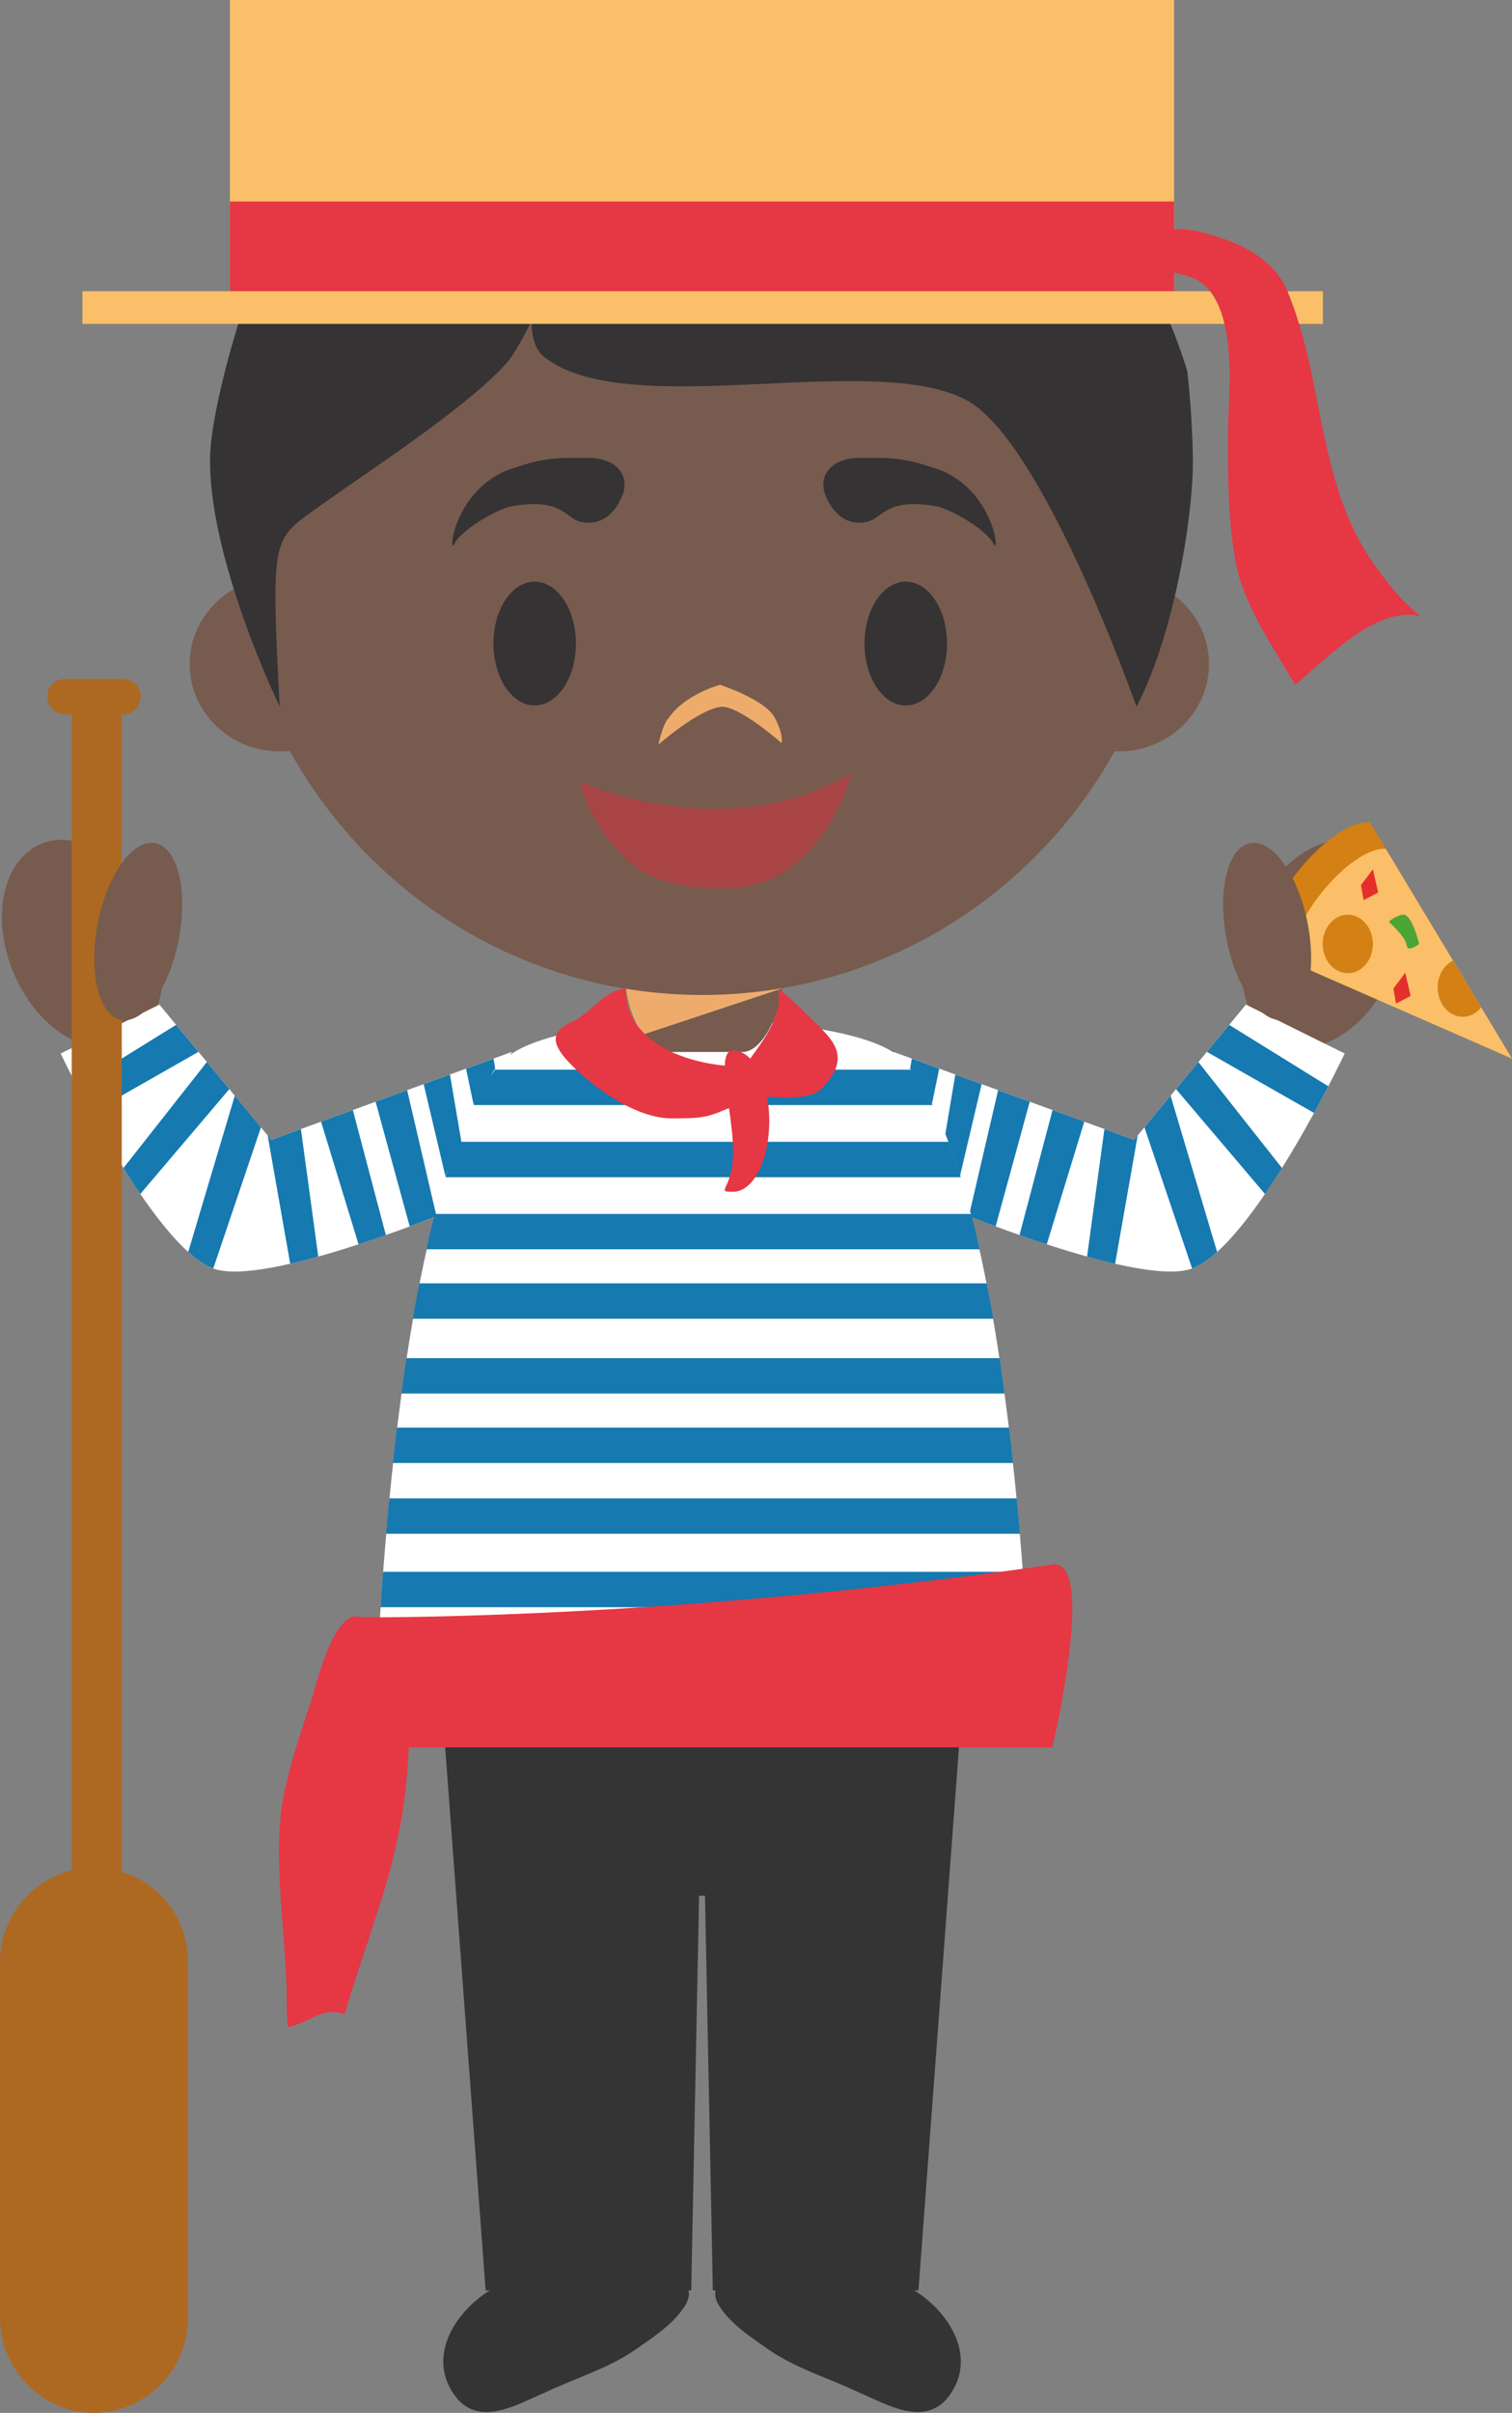 <svg xmlns="http://www.w3.org/2000/svg" width="73.339" height="116.955"><rect width="100%" height="100%" fill="#808080" stroke="none"/><g fill-rule="evenodd" stroke-miterlimit="10" data-paper-data="{&quot;isPaintingLayer&quot;:true}" style="mix-blend-mode:normal"><path fill="#343434" d="M44.346 111.019c1.81 1.121 3.12 3.394 1.574 5.261-1.17 1.315-2.891.269-4.199-.289-1.445-.69-3.096-1.18-4.405-2.08-.847-.595-1.838-1.222-2.408-2.107-.177-.271-.26-.521-.198-.785h-.134l-.38-19.13h-.288l-.38 19.13h-.134c.065.264-.019.514-.195.785-.571.885-1.561 1.512-2.409 2.107-1.308.9-2.96 1.39-4.404 2.081-1.309.557-3.029 1.603-4.199.287-1.549-1.866-.237-4.14 1.573-5.26h-.205l-1.967-26.386h24.931l-1.97 26.386h-.203"/><path fill="#775b4e" d="M7.351 44.321c1.124 2.664.537 5.464-1.31 6.25-1.846.786-4.254-.738-5.379-3.404-1.122-2.666-.534-5.465 1.31-6.25 1.848-.787 4.252.737 5.379 3.404m53.465 0c-1.124 2.664-.54 5.464 1.308 6.25 1.848.786 4.254-.738 5.378-3.404 1.122-2.666.535-5.465-1.31-6.25-1.846-.787-4.254.737-5.376 3.404" data-paper-data="{&quot;origPos&quot;:null}"/><path fill="#fff" d="m43.33 50.983 11.675 4.268 5.429-6.557 4.79 2.371s-4.423 9.334-7.419 10.426c-2.423.883-10.968-2.609-10.968-2.609s-.695-2.669-1.053-3.516c-.49-1.154-2.454-4.382-2.454-4.382"/><path fill="#1679af" d="M45.2 53.52c-.564-.463-.664-1.243-1.056-1.716l.084-.492 1.33.487-.358 1.72zm1.359 3.497s-.385-1.176-.774-1.65l.554-3.285 1.275.468zm1.734 2.428c-.611-.226-1.067-.406-1.299-.497l1.42-6.106 1.533.56zm2.481.869c-.461-.148-.91-.302-1.323-.448l1.602-6.06 1.54.561-1.82 5.947zm4.41-5.281-1.096 6.224a29.92 29.92 0 0 1-1.36-.35l.842-6.18 1.435.525.179-.218zm.326-.39 1.268-1.534 2.258 7.574c-.42.377-.828.658-1.213.802l-2.313-6.843zm5.849 3.232-4.316-5.084 1.084-1.312 4.056 5.138c-.267.424-.542.844-.824 1.258m2.38-3.929-5.199-2.961 1.081-1.308 4.806 2.976c-.2.384-.432.823-.688 1.293"/><path fill="#fff" d="M24.835 50.984s-1.965 3.228-2.452 4.382c-.36.847-1.052 3.516-1.052 3.516s-8.546 3.492-10.969 2.609c-2.999-1.092-7.419-10.426-7.419-10.426l4.788-2.371 5.428 6.557 11.675-4.268"/><path fill="#fff" d="M43.759 51.359c5.75 6.108 6.295 33.273 6.295 33.273H18.145s.542-27.129 6.295-33.237c1.549-1.644 7.825-1.942 7.825-1.942l1.762.087h.145l1.762-.058s6.275.23 7.825 1.877"/><path fill="#1679af" d="M49.852 79.751c.034.593.063 1.188.089 1.716H18.259c.024-.528.053-1.123.086-1.716h31.507m-31.393-1.847c.038-.593.074-1.121.122-1.716h31.037c.043.596.086 1.123.121 1.716h-31.28m.27-3.56c.045-.573.097-1.145.155-1.716h30.429c.057.528.107 1.121.157 1.716H18.729m.331-3.431c.062-.593.129-1.188.199-1.716h29.683c.071.571.137 1.143.196 1.716H19.06m.411-3.366c.076-.593.157-1.186.246-1.716h28.764c.092.57.174 1.143.246 1.716H19.471m.554-3.626c.095-.574.2-1.146.318-1.716h27.514c.116.57.222 1.142.318 1.716h-28.15m2.984-10.439c-.016.015-.028.027-.043.038l-.36-1.72 1.332-.487.083.492a1.89 1.89 0 0 0-.202.312c.065-.091.132-.181.202-.269h20.162c.373.463.726 1.058 1.053 1.715h-22.27l.043-.08"/><path fill="#1679af" d="M21.732 56.663c-.079.209-.127.353-.127.353l-1.055-4.467 1.275-.465.554 3.261h23.63c.214.565.41 1.138.587 1.716H21.605c.041-.134.084-.264.127-.398"/><path fill="#1679af" d="M21.061 58.99c-.249.101-.664.259-1.189.453l-1.654-6.04 1.53-.562 1.398 6h25.953c.036.132.07.243.1.375.005.019.01.016.015.033.033.132.064.267.095.399v.007c.071.292.138.584.201.878a.09.09 0 0 1 .002.022H20.689v-.019c.066-.293.13-.6.2-.888l.002-.007c.03-.127.063-.254.096-.38.004-.021.009-.028.014-.048.019-.079.04-.151.06-.223m-3.947-5.185 1.602 6.06c-.415.147-.86.298-1.325.45l-1.819-5.948 1.542-.561zm-2.519.922.842 6.18c-.458.129-.916.246-1.36.35l-1.096-6.224.179.219zM9.13 60.682l2.258-7.571 1.27 1.53-2.313 6.842c-.387-.143-.795-.424-1.215-.8zm1.993-7.891-4.318 5.083c-.279-.41-.554-.835-.819-1.257l4.048-5.139zm-1.496-1.807-5.2 2.962c-.258-.471-.49-.91-.69-1.294l4.805-2.976z"/><path fill="#e63744" d="M51.044 75.837c2.175-.315 0 8.861 0 8.861H19.825a24.006 24.006 0 0 1-.171 2.152c-.387 3.738-1.917 7.258-2.937 10.788-1.024-.405-1.723.411-2.745.615-.064-.341-.064-.816-.064-1.224 0-3.055-.636-6.384-.256-9.307.256-1.834.896-3.598 1.468-5.364.227-.72 1.101-4.464 2.402-3.963 2.487.007 16.349-.077 33.522-2.558"/><path fill="#ad6922" d="M5.906 90.727c1.902.575 3.215 2.318 3.215 4.375v17.231c0 2.529-2.038 4.622-4.554 4.622h-.012c-2.516 0-4.555-2.092-4.555-4.622V95.101c0-2.153 1.508-3.96 3.478-4.445V34.633h-.341c-.463 0-.84-.401-.84-.866v-.03a.823.823 0 0 1 .84-.82h2.848a.822.822 0 0 1 .84.821v.028c0 .467-.375.867-.84.867h-.079v56.094"/><path fill="#d38014" d="M61.483 46.116c-.703-1.874 2.979-6.394 4.967-6.262l6.889 11.458-11.856-5.196"/><path fill="#fabf68" d="m67.214 41.143 6.124 10.168-10.539-4.61c-.621-1.663 2.652-5.671 4.416-5.558z"/><path fill="#d38014" d="M66.59 45.755c0 .782-.546 1.418-1.217 1.418-.67 0-1.215-.636-1.215-1.418 0-.782.544-1.418 1.215-1.418.67 0 1.217.636 1.217 1.418"/><path fill="#e52f2c" d="m66.59 42.137.258 1.126-.706.367-.13-.727zm1.573 5.013.258 1.128-.707.365-.128-.727z"/><path fill="#4ba534" d="M67.366 44.686s.22-.257.664-.35c.447-.089.807 1.418.807 1.418s-.578.451-.609.06c-.031-.391-.862-1.128-.862-1.128"/><path fill="#d38014" d="M70.952 49.285c-.671 0-1.218-.636-1.218-1.419 0-.588.306-1.089.743-1.305l1.365 2.268c-.222.278-.54.456-.89.456"/><path fill="#775b4e" d="M8.671 45.535c.458-2.362-.051-4.452-1.139-4.664-1.089-.211-2.337 1.532-2.793 3.896-.458 2.364.05 4.449 1.136 4.665 1.089.211 2.34-1.533 2.796-3.897m50.824 0c-.457-2.362.052-4.452 1.14-4.664 1.086-.211 2.337 1.532 2.793 3.896.458 2.364-.052 4.449-1.138 4.665-1.086.211-2.34-1.533-2.796-3.897m-2.8-16.861c1.175.758 1.945 2.049 1.945 3.518 0 2.333-1.954 4.227-4.37 4.227-.067 0-.136-.003-.205-.005-3.91 7.046-11.403 11.813-20 11.813-8.607 0-16.105-4.776-20.01-11.835-.16.017-.323.027-.485.027-2.413 0-4.368-1.894-4.368-4.227 0-1.574.89-2.949 2.208-3.674a23.552 23.552 0 0 1-.232-3.303c0-12.708 10.248-23.013 22.888-23.013 12.639 0 22.887 10.305 22.887 23.013a23.26 23.26 0 0 1-.258 3.458" data-paper-data="{&quot;origPos&quot;:null}"/><path fill="#353334" d="M28.163 25.289c-.772-.174-.908-1.201-3.386-.74-.779.18-2.417 1.156-2.732 1.808-.316.652-.088-2.392 2.457-3.522 1.835-.675 2.457-.642 3.977-.642s1.987.907 1.766 1.65c0 0-.503 1.803-2.082 1.446zm13.905 0c.772-.174.908-1.201 3.386-.74.779.18 2.417 1.156 2.732 1.808.316.652.087-2.392-2.457-3.522-1.835-.675-2.457-.642-3.977-.642s-1.987.907-1.766 1.65c0 0 .503 1.803 2.082 1.446zM27.934 31.193c0 1.657-.895 3-2 3s-2-1.343-2-3 .895-3 2-3 2 1.343 2 3m18 0c0 1.657-.895 3-2 3s-2-1.343-2-3 .895-3 2-3 2 1.343 2 3" data-paper-data="{&quot;origPos&quot;:null}"/><path fill="#eeac6c" d="M34.954 34.262c-1.125.153-3.02 1.834-3.02 1.834s.207-1.009.503-1.299c.8-1.156 2.487-1.604 2.487-1.604s2.173.703 2.65 1.588c.443.824.34 1.238.34 1.238s-2.121-1.871-2.96-1.756z"/><path fill="#a84444" d="M28.134 37.889s6.897 3.208 13.172-.397c0 0-1.39 5.47-5.95 5.561-4.115.122-4.984-1.492-5.477-1.956-.492-.463-1.42-1.772-1.745-3.208" data-paper-data="{&quot;origPos&quot;:null}"/><path fill="#353334" d="M57.86 22.218c.035 2.702-.902 8.548-2.735 12.033 0 0-4.5-12.806-8.21-14.836-4.531-2.477-16.478 1.094-20.531-2.12-.671-.53-.597-1.737-.597-1.737s-.773 1.535-1.148 1.965c-1.962 2.244-7.052 5.496-9.467 7.243-1.941 1.405-2.032 1.388-1.605 9.485 0 0-3.568-7.368-3.37-12.288.057-1.416.74-4.562 1.852-7.757C16.076 6.078 24.424.495 34.068.495c11.08 0 20.445 7.368 23.52 17.492.158 1.405.249 2.816.272 4.23" data-paper-data="{&quot;origPos&quot;:null}"/><path fill="#775b4e" d="M32.283 50.991c-1.069 0-1.939-2.244-1.939-3.298h7.613c0 1.054-.867 3.298-1.938 3.298h-3.736" data-paper-data="{&quot;origPos&quot;:null}"/><path fill="#eeac6c" d="M31.164 50.157a5.536 5.536 0 0 1-.803-2.232c2.51.413 5.072.404 7.58-.027l-.012.015-6.765 2.244"/><path fill="#e63744" d="M39.819 49.847c.903.878 1.236 1.668.036 2.923-.482.502-1.757.456-2.647.389.071.39.106.785.105 1.181 0 1.893-.769 3.427-1.753 3.427-.918 0 0-.07 0-1.966 0-.624-.1-1.372-.2-2.09-1.045.437-1.215.504-2.821.497-1.743-.01-3.896-1.57-5.034-2.813-.777-.868-.777-1.411.3-1.898.837-.382 1.599-1.572 2.557-1.572-.048 2.361 2.461 3.511 4.793 3.727.014-.451.124-.737.406-.737.303 0 .585.146.828.398.674-.933 1.599-2.155 1.354-3.338.334.096 1.799 1.601 2.076 1.872" data-paper-data="{&quot;origPos&quot;:null}"/><path fill="#fabf68" d="M64.167 14.117v1.584H4v-1.584h7.152V0h45.797v14.117z"/><path fill="#e63744" d="M66.563 27.228c.638.923 1.416 1.917 2.332 2.63-2.191-.499-4.592 2.128-6.077 3.338-1.062-1.845-2.335-3.621-2.829-5.685-.424-2.06-.424-4.193-.424-6.255 0-1.829.26-3.705-.16-5.51-.19-.807-.526-1.649-1.24-2.124-.286-.192-.756-.281-1.215-.416v.91H11.154v-4.35h45.795v1.35c.79-.076 1.738.245 2.263.414 1.347.438 2.702 1.242 3.25 2.62 1.766 4.265 1.415 9.167 4.1 13.077"/></g></svg>